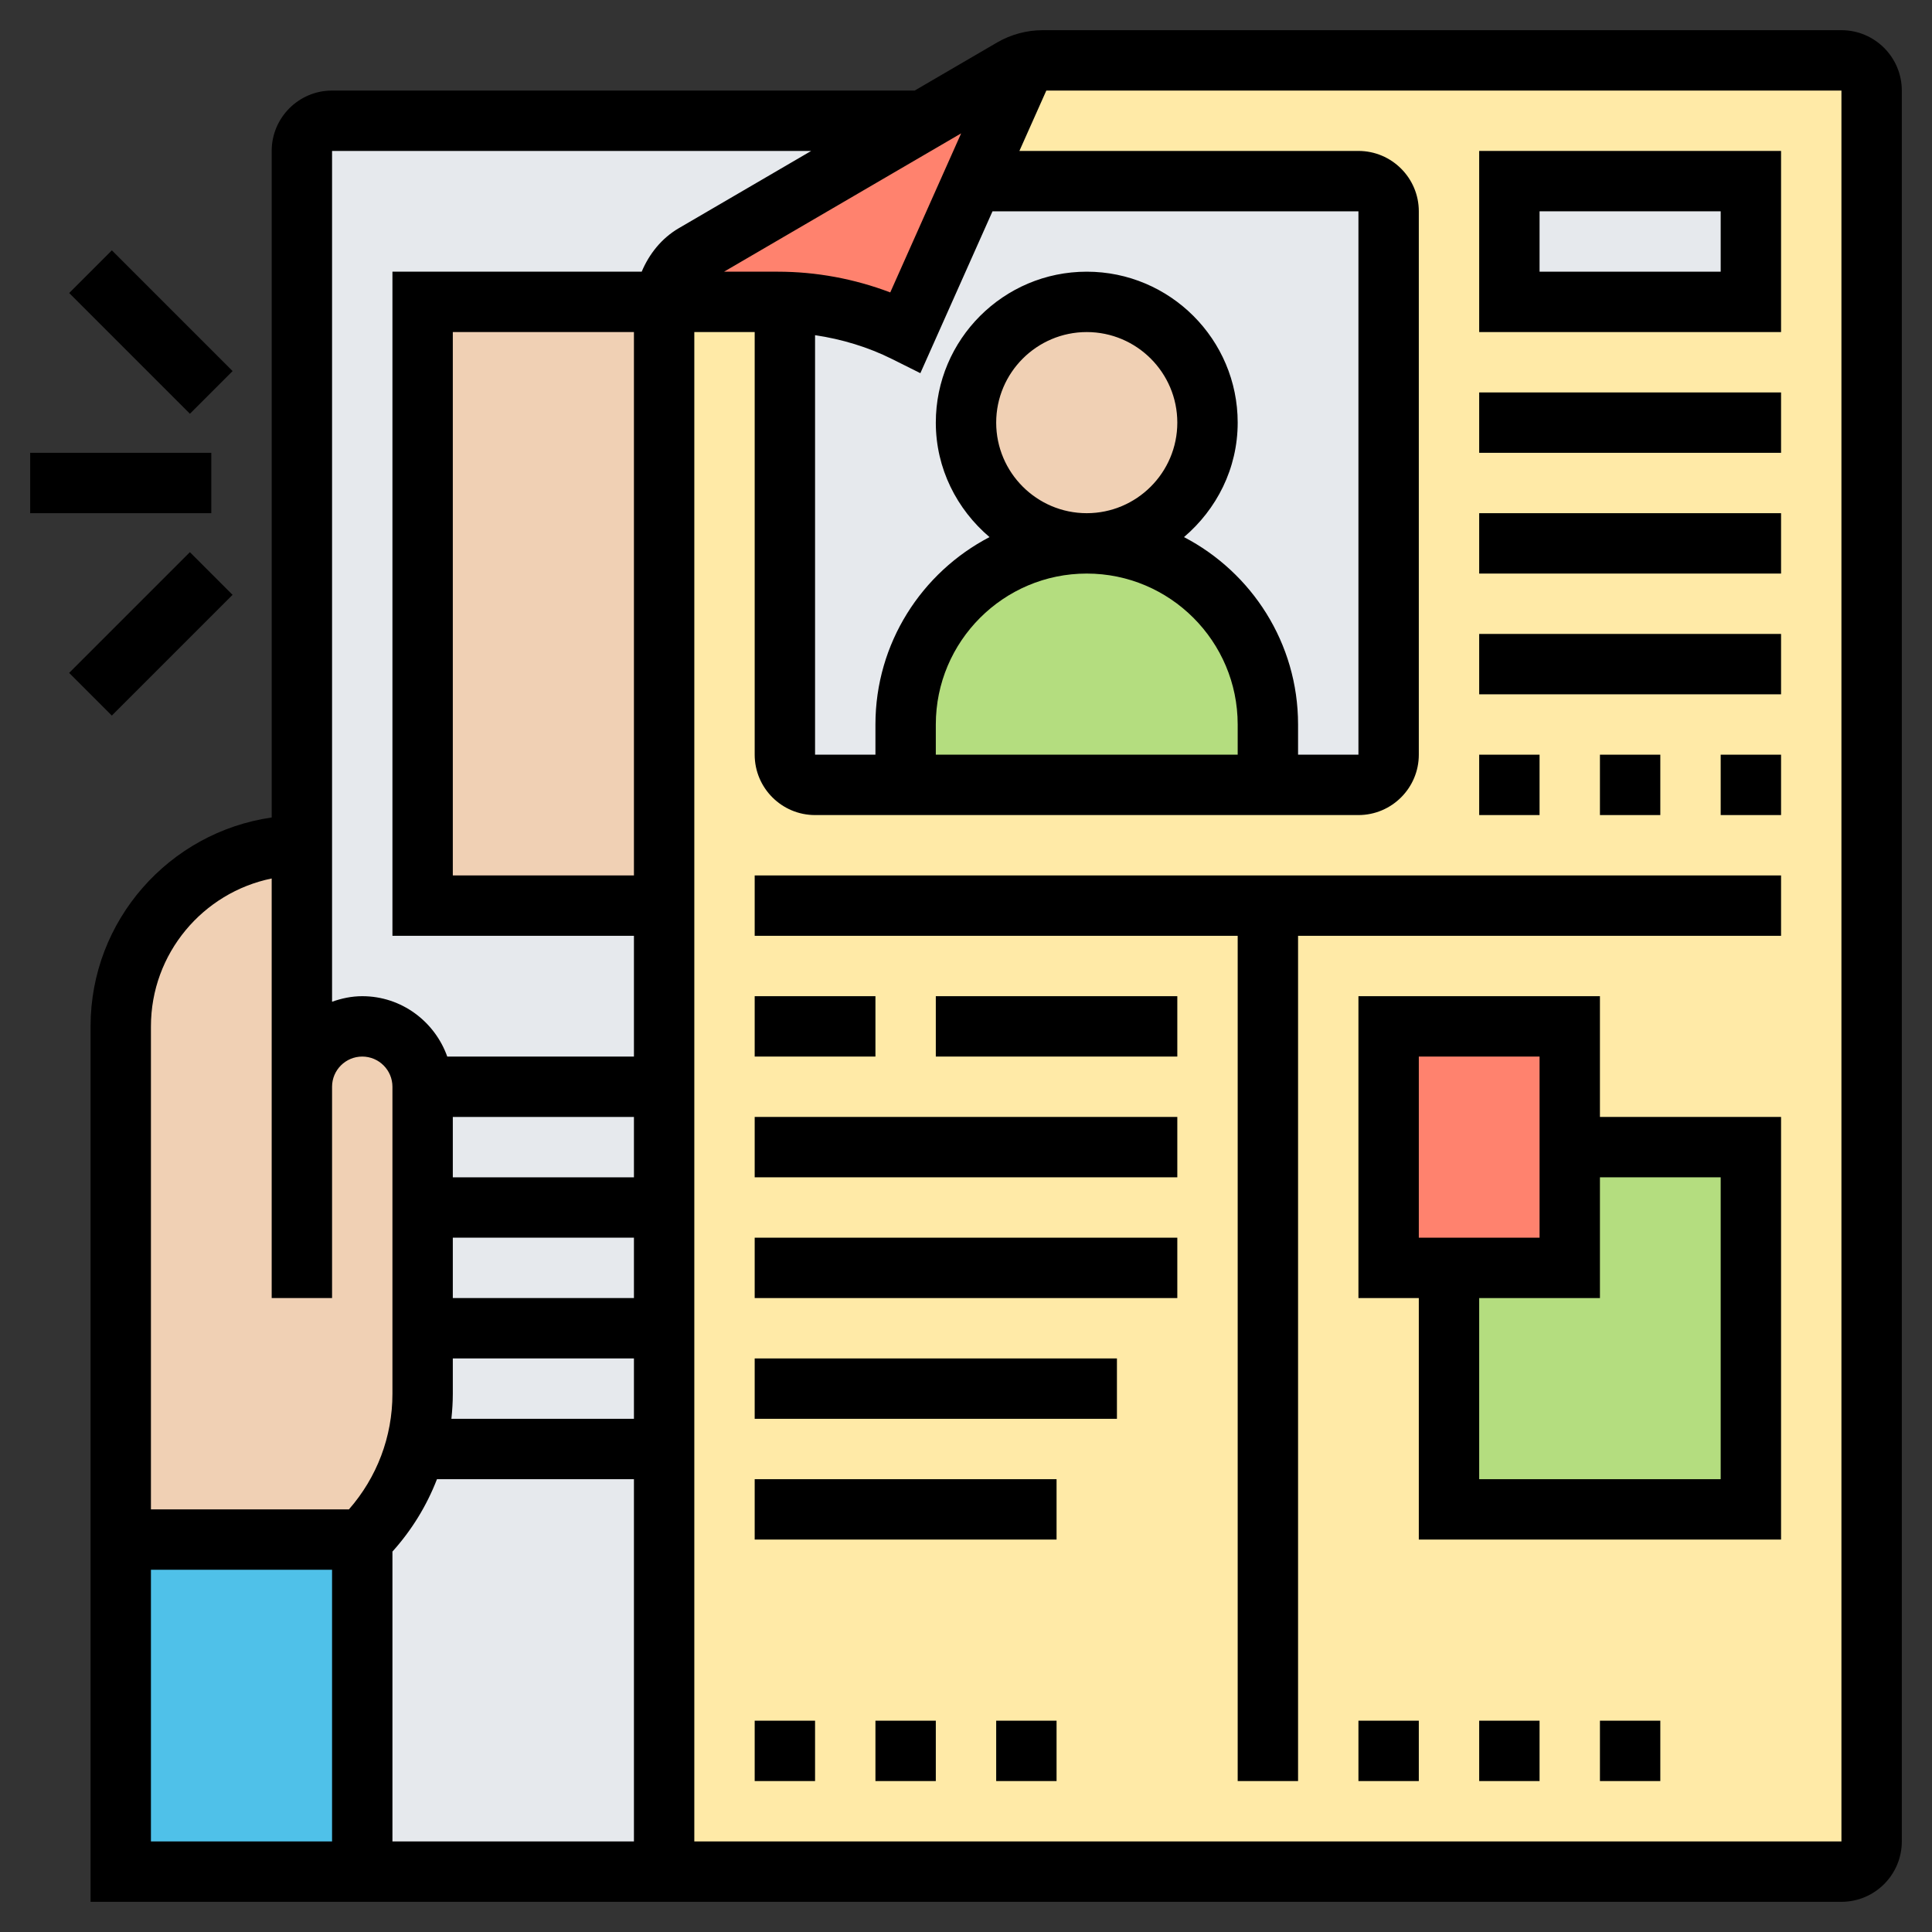 <svg id="_x33_0" enable-background="new 0 0 64 64" height="512" viewBox="0 0 64 64" width="512" xmlns="http://www.w3.org/2000/svg"><rect x="0" y="0" width="64" height="64" fill="#333333" stroke="none"/><g><g><g><path d="m11 4c-.55 0-1 .45-1 1v23 8c0-1.1.9-2 2-2 .55 0 1.05.22 1.41.59.37.36.59.86.59 1.41v4 4 2.17c0 .62-.09 1.24-.26 1.83-.3 1.12-.9 2.16-1.74 3v11h10l.01-52c.05-.65.41-1.25.98-1.58l7.58-4.42z" fill="#e6e9ed"/></g><g><path d="m4 51h8v11h-8z" fill="#4fc1e9"/></g><g><path d="m10 36c0-1.1.9-2 2-2 .55 0 1.05.22 1.41.59.37.36.59.86.59 1.41v4 4 2.17c0 .62-.09 1.24-.26 1.83-.3 1.12-.9 2.16-1.74 3h-8v-17c0-3.31 2.69-6 6-6z" fill="#f0d0b4"/></g><g><path d="m22.01 10c-.01.05-.01.1-.01.15v19.85h-8v-20z" fill="#f0d0b4"/></g><g><path d="m61 2h-26.46c-.19 0-.38.03-.56.08l-1.75 3.92h12.77c.55 0 1 .45 1 1v15 3c0 .55-.45 1-1 1h-3-12-3c-.55 0-1-.45-1-1v-14.99c-.08-.01-.16-.01-.24-.01h-3.75c-.01.05-.01.1-.01.15v19.85 6 4 2 2 4 14h20 19c.55 0 1-.45 1-1v-31-8-19c0-.55-.45-1-1-1z" fill="#ffeaa7"/></g><g><path d="m50 6h8v4h-8z" fill="#e6e9ed"/></g><g><path d="m58 38v12h-10v-8h4v-4z" fill="#b4dd7f"/></g><g><path d="m52 38v4h-4-2v-8h6z" fill="#ff826e"/></g><g><path d="m36 10c-2.21 0-4 1.79-4 4s1.79 4 4 4c-3.31 0-6 2.69-6 6v2h-3c-.55 0-1-.45-1-1v-14.99c1.39.03 2.75.37 4 .99l2.23-5h12.77c.55 0 1 .45 1 1v15 3c0 .55-.45 1-1 1h-3v-2c0-1.66-.67-3.16-1.76-4.24-1.08-1.09-2.58-1.76-4.24-1.76 2.21 0 4-1.79 4-4s-1.79-4-4-4z" fill="#e6e9ed"/></g><g><path d="m33.98 2.08-1.75 3.92-2.23 5c-1.25-.62-2.61-.96-4-.99-.08-.01-.16-.01-.24-.01h-3.75c.05-.65.41-1.25.98-1.58l7.58-4.42 2.96-1.73c.14-.08.29-.15.45-.19z" fill="#ff826e"/></g><g><path d="m42 24v2h-12v-2c0-3.31 2.69-6 6-6 1.66 0 3.16.67 4.24 1.76 1.09 1.08 1.76 2.58 1.76 4.24z" fill="#b4dd7f"/></g><g><circle cx="36" cy="14" fill="#f0d0b4" r="4"/></g></g><g><path d="m61 1h-26.459c-.531 0-1.054.142-1.512.408l-2.729 1.592h-19.3c-1.103 0-2 .897-2 2v22.08c-3.387.488-6 3.401-6 6.92v29h58c1.103 0 2-.897 2-2v-58c0-1.103-.897-2-2-2zm-28 13c0-1.654 1.346-3 3-3s3 1.346 3 3-1.346 3-3 3-3-1.346-3-3zm8 11h-10v-1c0-2.757 2.243-5 5-5s5 2.243 5 5zm-1.779-7.208c1.079-.918 1.779-2.268 1.779-3.792 0-2.757-2.243-5-5-5s-5 2.243-5 5c0 1.524.7 2.874 1.779 3.792-2.242 1.168-3.779 3.51-3.779 6.208v1h-2v-13.897c.885.132 1.753.392 2.553.792l.935.467 2.39-5.362h12.122v18h-2v-1c0-2.698-1.537-5.04-3.779-6.208zm-9.73-8.105c-1.188-.452-2.458-.687-3.727-.687h-1.779l7.854-4.582zm-2.619-4.687-4.384 2.558c-.569.332-.982.85-1.231 1.442h-8.257v22h8v4h-6.184c-.414-1.161-1.514-2-2.816-2-.352 0-.686.072-1 .184v-28.184zm-5.872 6v18h-6v-18zm-6 35.172v-1.172h6v2h-6.047c.029-.274.047-.549.047-.828zm0-3.172v-2h6v2zm0-4v-2h6v2zm-6-9.899v13.899h2v-7c0-.552.449-1 1-1s1 .448 1 1v10.172c0 1.424-.513 2.767-1.441 3.828h-6.559v-16c0-2.414 1.721-4.434 4-4.899zm-4 22.899h6v9h-6zm8 9v-9.602c.641-.712 1.137-1.524 1.475-2.398h6.525v12zm48 0h-38v-50h2v14c0 1.103.897 2 2 2h18c1.103 0 2-.897 2-2v-18c0-1.103-.897-2-2-2h-11.231l.892-2h26.339z"/><path d="m59 5h-10v6h10zm-2 4h-6v-2h6z"/><path d="m49 13h10v2h-10z"/><path d="m49 17h10v2h-10z"/><path d="m49 21h10v2h-10z"/><path d="m49 25h2v2h-2z"/><path d="m53 25h2v2h-2z"/><path d="m57 25h2v2h-2z"/><path d="m25 31h16v28h2v-28h16v-2h-34z"/><path d="m53 33h-8v10h2v8h12v-14h-6zm-6 2h4v6h-4zm10 4v10h-8v-6h4v-4z"/><path d="m25 33h4v2h-4z"/><path d="m31 33h8v2h-8z"/><path d="m25 37h14v2h-14z"/><path d="m25 41h14v2h-14z"/><path d="m25 45h12v2h-12z"/><path d="m25 49h10v2h-10z"/><path d="m25 57h2v2h-2z"/><path d="m29 57h2v2h-2z"/><path d="m33 57h2v2h-2z"/><path d="m45 57h2v2h-2z"/><path d="m49 57h2v2h-2z"/><path d="m53 57h2v2h-2z"/><path d="m1 15h6v2h-6z"/><path d="m4 8.172h2v5.657h-2z" transform="matrix(.707 -.707 .707 .707 -6.314 6.757)"/><path d="m2.172 20h5.657v2h-5.657z" transform="matrix(.707 -.707 .707 .707 -13.385 9.686)"/></g></g></svg>